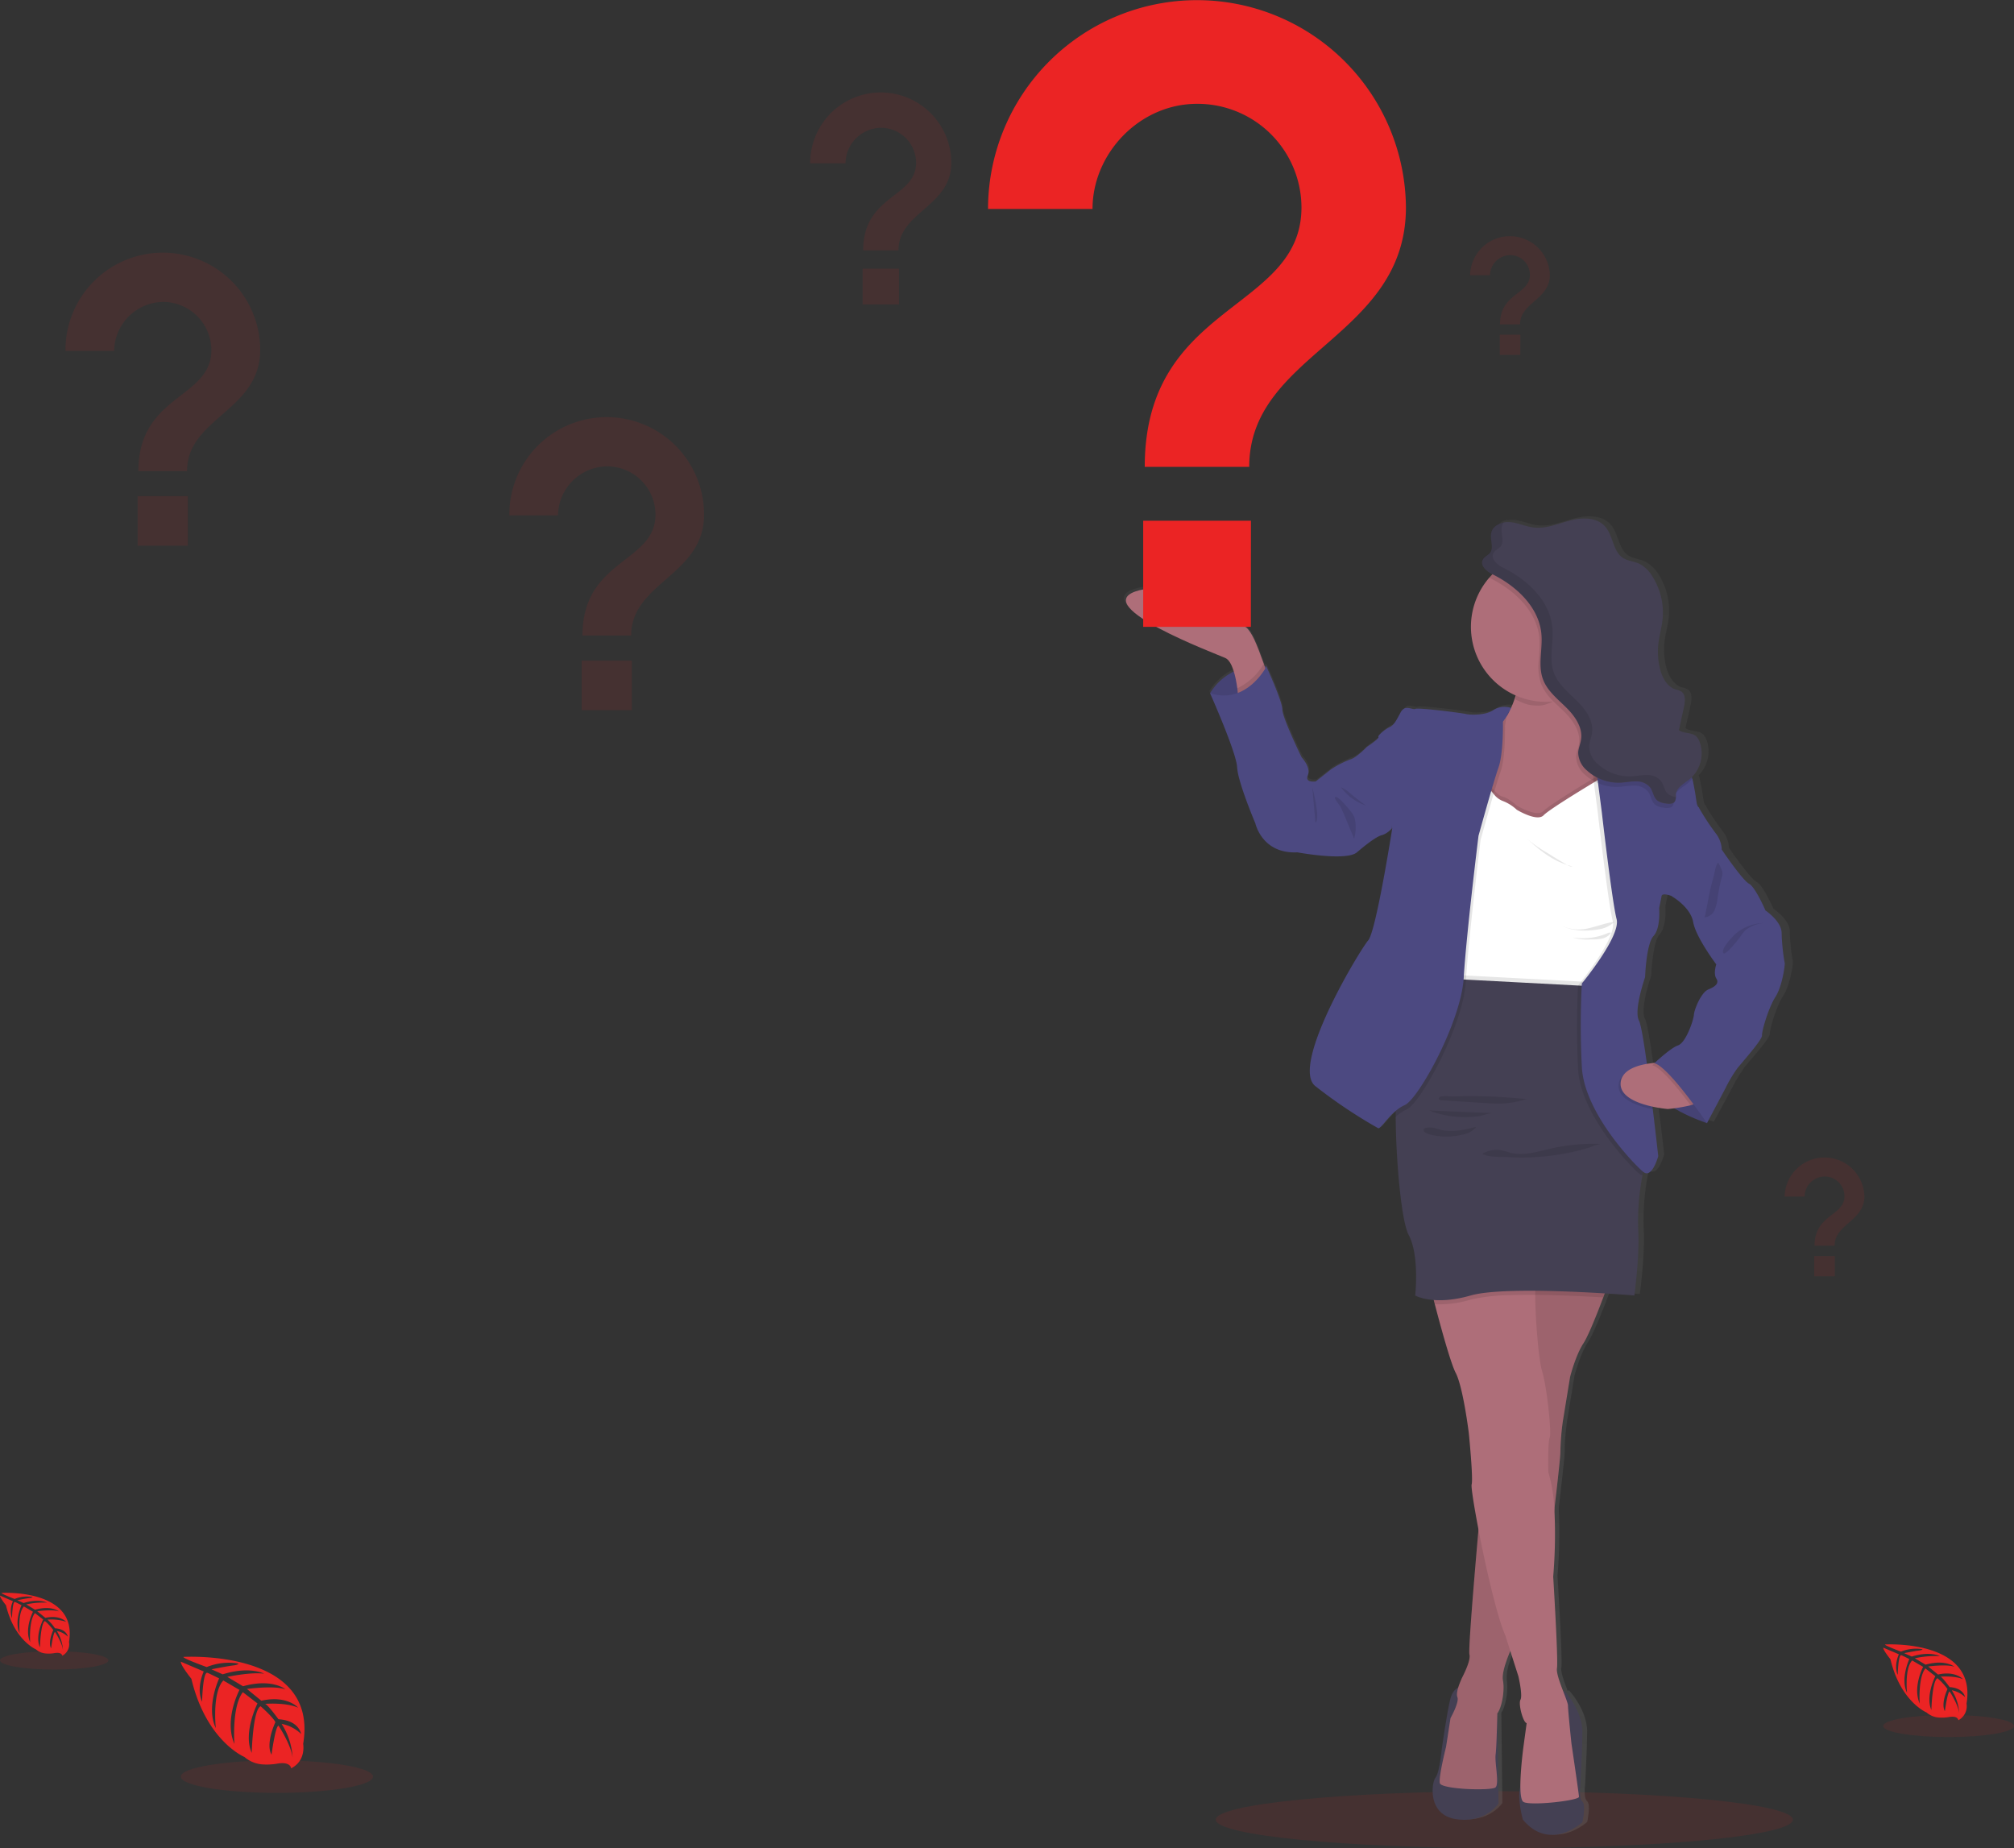 <svg xmlns="http://www.w3.org/2000/svg" xmlns:xlink="http://www.w3.org/1999/xlink" width="530.609" height="486.921" viewBox="0 0 530.609 486.921">
  <rect x="0" y="0" width="530.609" height="486.921" fill="#333333" stroke="none"/>
  <defs>
    <linearGradient id="linear-gradient" x1="0.5" y1="1" x2="0.5" gradientUnits="objectBoundingBox">
      <stop offset="0" stop-color="gray" stop-opacity="0.251"/>
      <stop offset="0.54" stop-color="gray" stop-opacity="0.122"/>
      <stop offset="1" stop-color="gray" stop-opacity="0.102"/>
    </linearGradient>
  </defs>
  <g id="hiw-big" transform="translate(0 -133.35)">
    <ellipse id="Ellipse_129" data-name="Ellipse 129" cx="76.024" cy="7.494" rx="76.024" ry="7.494" transform="translate(320.304 605.283)" fill="#eb2424" opacity="0.1"/>
    <path id="Path_772" data-name="Path 772" d="M341.823,800.4s35.774-2.157,31.556,22.913c0,0,.838,4.448-3.18,6.442,0,0-.059-1.861-3.669-1.23a16.159,16.159,0,0,1-3.884.193,8.1,8.1,0,0,1-4.752-1.964h0s-10.059-4.151-13.966-20.593c0,0-2.9-3.58-2.78-4.507l6.034,2.58s-2.061,4.359-.437,7.976c0,0,.193-7.813,1.357-7.635.23.037,3.136,1.483,3.136,1.483s-3.551,7.583-.875,13.1c0,0-1.016-9.347,1.979-12.55l4.255,2.483s-4.151,7.835-1.334,14.225c0,0-.741-9.807,2.224-13.625l3.855,2.965s-3.9,7.724-1.52,13.031c0,0,.3-11.423,2.35-12.283,0,0,3.373,2.965,3.884,4.2,0,0-2.669,5.6-1.016,8.562,0,0,1.016-7.605,1.853-7.642,0,0,3.35,5.04,3.706,8.495a18.343,18.343,0,0,0-2.9-8.977,10.119,10.119,0,0,1,5.144,2.661s-.526-3.566-5.967-3.877c0,0-2.772-3.818-3.521-4.055,0,0,5.419-.452,8.7,1.008,0,0-2.891-3.365-9.7-1.838l-3.8-3.1s7.138-.978,10.155.1c0,0-3.477-2.965-11.178-.808l-4.136-2.476s6.078-1.312,9.7-.838c0,0-3.825-2.061-10.919.17l-2.965-1.327s4.448-.875,5.76-1.015,1.371-.5,1.371-.5a15.433,15.433,0,0,0-8.369.927S341.712,800.834,341.823,800.4Z" transform="translate(-293.506 -230.509)" fill="#eb2424"/>
    <ellipse id="Ellipse_130" data-name="Ellipse 130" cx="25.322" cy="4.277" rx="25.322" ry="4.277" transform="translate(47.635 597.158)" fill="#eb2424" opacity="0.1"/>
    <path id="Path_773" data-name="Path 773" d="M277.272,777.661s20.17-1.216,17.79,12.92a3.432,3.432,0,0,1-1.786,3.632s-.037-1.045-2.068-.689a8.99,8.99,0,0,1-2.187.1,4.491,4.491,0,0,1-2.683-1.1h0s-5.663-2.35-7.887-11.616c0,0-1.631-2.024-1.572-2.542l3.41,1.483a6.125,6.125,0,0,0-.252,4.5s.111-4.411.741-4.307c.133,0,1.772.852,1.772.852s-2,4.277-.489,7.413c0,0-.578-5.27,1.112-7.079l2.394,1.4s-2.335,4.448-.741,8.02c0,0-.408-5.53,1.253-7.679l2.172,1.69s-2.224,4.351-.853,7.346c0,0,.171-6.442,1.327-6.923a13.2,13.2,0,0,1,2.187,2.365s-1.483,3.158-.571,4.826c0,0,.571-4.284,1.045-4.307,0,0,1.89,2.839,2.083,4.789a10.378,10.378,0,0,0-1.631-5.063,5.657,5.657,0,0,1,2.9,1.483s-.289-2.009-3.365-2.187a13.1,13.1,0,0,0-1.979-2.283,12.394,12.394,0,0,1,4.907.563s-1.631-1.9-5.471-1.038l-2.142-1.749s4.025-.548,5.73.06c0,0-1.964-1.675-6.308-.452l-2.328-1.4a21.182,21.182,0,0,1,5.463-.467s-2.15-1.164-6.153.1l-1.668-.741s2.513-.5,3.247-.571.778-.282.778-.282a8.74,8.74,0,0,0-4.722.526S277.213,777.906,277.272,777.661Z" transform="translate(-276.878 -224.63)" fill="#eb2424"/>
    <ellipse id="Ellipse_131" data-name="Ellipse 131" cx="14.277" cy="2.417" rx="14.277" ry="2.417" transform="translate(0.009 568.39)" fill="#eb2424" opacity="0.1"/>
    <path id="Path_774" data-name="Path 774" d="M946.664,795.989s24.351-1.482,21.5,15.567A4.181,4.181,0,0,1,966,815.944s-.044-1.268-2.5-.838a10.98,10.98,0,0,1-2.646.126,5.449,5.449,0,0,1-3.232-1.334h0s-6.849-2.824-9.511-14.017c0,0-1.972-2.439-1.89-3.061l4.107,1.749s-1.4,2.965-.3,5.434c0,0,.133-5.322.919-5.189.163,0,2.135,1.023,2.135,1.023s-2.417,5.189-.593,8.9c0,0-.689-6.36,1.349-8.54l2.891,1.683s-2.824,5.337-.9,9.688c0,0-.5-6.671,1.482-9.273l2.624,2.046s-2.654,5.256-1.038,8.9c0,0,.215-7.768,1.609-8.362a15.987,15.987,0,0,1,2.639,2.854s-1.816,3.817-.689,5.834c0,0,.689-5.189,1.26-5.189,0,0,2.283,3.432,2.521,5.782a12.462,12.462,0,0,0-1.965-6.108,6.886,6.886,0,0,1,3.5,1.809s-.356-2.424-4.07-2.639c0,0-1.883-2.6-2.387-2.758,0,0,3.706-.311,5.93.682,0,0-1.972-2.283-6.6-1.245l-2.587-2.113s4.855-.667,6.916.067c0,0-2.372-2.024-7.613-.549l-2.817-1.683a25.656,25.656,0,0,1,6.6-.571s-2.6-1.4-7.413.119l-2.016-.9s3.032-.6,3.921-.689.934-.341.934-.341a10.525,10.525,0,0,0-5.693.63S946.59,796.27,946.664,795.989Z" transform="translate(-450.057 -229.371)" fill="#eb2424"/>
    <ellipse id="Ellipse_132" data-name="Ellipse 132" cx="17.234" cy="2.913" rx="17.234" ry="2.913" transform="translate(496.14 585.179)" fill="#eb2424" opacity="0.1"/>
    <path id="Path_775" data-name="Path 775" d="M852.572,512.3a52.858,52.858,0,0,1-.808-7.9c0-3.18-4.322-6-4.322-6s-2.669-6.175-4.448-7.087-7.272-8.992-7.272-8.992a7.347,7.347,0,0,0-1.653-4.359,62.653,62.653,0,0,1-4.5-6.79h0c-.741-.9-.371-1.542-1.482-6.812-.059-.274-.126-.541-.208-.793a1.038,1.038,0,0,0-.119-.341,8.9,8.9,0,0,0,2.1-9.214,3.705,3.705,0,0,0-1.052-1.631c-1.253-1.023-3.254-.6-4.544-1.572l1.371-6.064c.326-1.483.5-3.358-.8-4.159a6.73,6.73,0,0,0-1.527-.511c-2.224-.741-3.514-3.091-4.092-5.352a18.34,18.34,0,0,1-.445-6.671c.252-2.15.882-4.24,1.112-6.4a17.568,17.568,0,0,0-2.72-11.371,8.756,8.756,0,0,0-3.6-3.395c-1.371-.615-2.965-.741-4.247-1.483-2.757-1.757-2.617-5.93-4.818-8.324s-6.1-2.387-9.31-1.564-6.4,2.224-9.7,1.875c-2.12-.237-4.107-1.2-6.234-1.423a6.568,6.568,0,0,0-1.824.082v-.067a3.955,3.955,0,0,0-3.388,2.646,4.047,4.047,0,0,0-.1,1.082c0,.867.208,1.772.222,2.6a2.476,2.476,0,0,1-.6,1.831c-.422.452-1.045.689-1.482,1.156a1.853,1.853,0,0,0-.541,1.364c0,1.319,1.646,2.483,2.75,3.017h.044c-.3.3-.593.608-.867.927a19.525,19.525,0,0,0-4.907,12.965A19.792,19.792,0,0,0,780.6,441.645l-.156.482a27.667,27.667,0,0,1-1.09,2.8,5.552,5.552,0,0,0-4.655.519c-2.12,1.483-6.264,1.364-7.368,1.09s-12.6-1.727-13.528-1.364-2.758-1.268-3.951.912-1.749,3.358-2.965,3.906-3.313,2.268-3.032,2.632-3.039,2.543-3.039,2.543-2.854,2.965-4.507,3.358a26.467,26.467,0,0,0-5.152,2.639l-4.055,3.173s-3.032.46-2.113-1.631-1.66-4.722-1.66-4.722-5.152-10.444-5.152-12.6-4.233-11.356-4.233-11.356l-.519-.052-.237-.675c-.778-2.187-1.786-4.87-2.557-6.442-1.482-3-2.394-3.313-2.394-3.313s-17.85-13.4-29.443-9.318,21.163,16.256,24.106,17.531c1.03.445,1.772,1.883,2.291,3.565a15.256,15.256,0,0,0-6.338,5.7s7.087,15.707,7.272,19.614S711,475.462,711,475.462s1.749,8.087,11.223,7.628c0,0,13.069,2.4,15.923,0s5.426-4.285,6.812-4.559a5.374,5.374,0,0,0,2.572-1.816s-4.322,27.242-6.442,29.606-20.852,32.949-14.129,38.42A134.312,134.312,0,0,0,743.8,555.86c.571.282,2.283-2.572,4.729-4.6v1.579c.045,10.882,1.482,27.427,3.469,31.133,2.965,5.448,1.749,15.982,1.749,15.982a12.6,12.6,0,0,0,4.974,1.193c.089.356.193.741.289,1.112,1.623,6.13,4.255,15.611,5.6,18.132,2.024,3.817,3.491,15.9,3.491,15.9s1.2,11.86.741,13.528c-.178.63.6,5.567,1.824,11.86h0c-.741,8.517-2.15,24.936-2.387,30.874h0v.43a1.8,1.8,0,0,1,0,.2v.363h0a5.55,5.55,0,0,0,.044,1.119,3.632,3.632,0,0,1-.126,1.69,29.516,29.516,0,0,1-1.994,4.759,22.687,22.687,0,0,0-.889,2.3,4.153,4.153,0,0,0-2.15,3.054c-.919,3.543-2.3,13.343-2.3,13.343s-.556,6-1.653,7.361-2.224,9.9,5.611,10.985,11.223-4.151,11.223-4.151l-.274-23.78v-.044a3.61,3.61,0,0,0,.408-.645v-.059c.052-.111.111-.23.163-.363l.067-.178.118-.289a.428.428,0,0,1,0-.1,15.717,15.717,0,0,0,.667-7.079v-1a2.824,2.824,0,0,1,.044-.489v-.089l.044-.289v-.126a.547.547,0,0,1,.059-.3.327.327,0,0,1,0-.074c.074-.341.163-.741.259-1.067v-.082l.111-.356h0c.111-.378.237-.741.371-1.142v-.074a1.038,1.038,0,0,1,.126-.348v-.044c.133-.363.274-.741.408-1.053l.037-.1.119-.3.037-.089.282-.66h0l2.172,6.708s1.2,5,.556,6.175.741,6.086,1.653,6.175l-.852,6.175a94.43,94.43,0,0,0-.823,10.267c-.059.393-.119.741-.163.978-.593,3.165.83,8.073.83,8.073,7.264,8.591,15.922.667,15.922.667s1.008-4.544,0-5.448-.556-4.181-.556-4.181.46-8.087.549-13.988-4.826-11.119-4.826-11.119l-.274.245c-.9-2.313-1.92-5.011-1.7-6.219.371-2.09-1.016-24.158-1.016-24.158a130.913,130.913,0,0,0,.326-17.79h0c.119-1,.23-1.987.341-2.965.556-4.744,1.008-8.8,1.186-10.926h0v-.252c.044-.571.067-.979.059-1.171,0-.741,0-1.586.074-2.513.17-2.55.571-5.389.571-5.389l1.927-11.719s1.483-5.722,3.6-8.9l.252-.4h0c.082-.141.163-.3.252-.46l.037-.067c.081-.156.17-.319.252-.489l.037-.067c.3-.586.615-1.26.949-2,0-.059.052-.111.074-.171l.252-.563a.579.579,0,0,1,.1-.222c.037-.074.156-.378.237-.563a2.182,2.182,0,0,0,.1-.23c.1-.222.2-.452.3-.689l.141-.341c.067-.17.141-.341.215-.511L802,605.3c.052-.111.1-.222.141-.334l.2-.512c0-.074.067-.156.1-.23.526-1.312,1.03-2.609,1.482-3.788h0c.141-.371.282-.741.408-1.067,4.714.289,7.917.548,7.917.548s1.482-10.622,1.008-17.613a65.444,65.444,0,0,1,1.164-14.084c.067-.363.126-.689.185-.986l.126.1c2.305,1.816,3.958-4.181,3.958-4.181s-.623-5.6-1.483-12.379l-.089-.675a34.85,34.85,0,0,0,4.025.615s.741-.067,1.757-.193a48.627,48.627,0,0,0,8.851,4l4.9-9.043a36.8,36.8,0,0,1,3.225-5.359c1.483-1.816,6.716-7.628,6.627-8.717s1.749-7.361,3.588-10.178S852.661,512.748,852.572,512.3Zm-20.429,6.9c-1.935.815-3.773,5.359-3.862,6.723s-2.12,7.353-4.233,8.08c-1.95.667-5.671,4.092-6.264,4.64-.608.052-1.3.133-2.016.252-.808-5.73-1.609-10.474-2.12-11.43-1.483-2.728,1.623-11.445,1.623-11.445s.3-8.806,2.224-10.9,1.483-7.361,1.483-7.361.46-2.179.645-3.173,2.735,0,2.758,0h0s4.966,2.72,5.708,6.8,6.167,11.171,6.167,11.171-.83,2.454,0,3.706S834.078,518.381,832.143,519.2Z" transform="translate(-380.227 -125.635)" fill="url(#linear-gradient)"/>
    <path id="Path_776" data-name="Path 776" d="M707,455.338a14.825,14.825,0,0,1,14.826-6.983v10.608h-6.442l-5.041-1.275Z" transform="translate(-388.164 -139.395)" fill="#4c4981"/>
    <path id="Path_777" data-name="Path 777" d="M707,455.338a14.825,14.825,0,0,1,14.826-6.983v10.608h-6.442l-5.041-1.275Z" transform="translate(-388.164 -139.395)" opacity="0.1"/>
    <path id="Path_778" data-name="Path 778" d="M714.558,444.051l-7.894,5.53s-.067-1.1-.267-2.617c-.393-2.861-1.275-7.153-3.18-7.983-2.9-1.275-35.166-13.417-23.721-17.5s29.006,9.3,29.006,9.3.9.311,2.35,3.3c.741,1.571,1.757,4.247,2.52,6.434C714.076,442.487,714.558,444.051,714.558,444.051Z" transform="translate(-380.415 -132.281)" fill="#ae6e79"/>
    <path id="Path_779" data-name="Path 779" d="M713.937,431.933l.9-.422,2.52,2.876-2.061,4.4-3.514-1.408.815-3.514Z" transform="translate(-316.727 -111.645)" fill="#4c4981"/>
    <path id="Path_780" data-name="Path 780" d="M793.885,811s-2.268-.267-3.173,3.269-2.268,13.343-2.268,13.343-.541,5.982-1.631,7.346-2.172,9.881,5.53,10.963,11.06-4.144,11.06-4.144L803.128,818Z" transform="translate(-408.616 -233.261)" fill="#444053"/>
    <path id="Path_781" data-name="Path 781" d="M828.733,812.44s4.848,5.189,4.759,11.075-.549,13.958-.549,13.958-.445,3.269.549,4.173,0,5.441,0,5.441-8.525,7.909-15.685-.667c0,0-1.394-4.9-.815-8.058s2.194-17.353,2.194-17.353Z" transform="translate(-416.586 -233.636)" fill="#444053"/>
    <path id="Path_782" data-name="Path 782" d="M833.424,664.469s-4.892,13.684-6.983,16.857-3.528,8.9-3.528,8.9l-1.905,11.69a65.255,65.255,0,0,0-.638,7.887c.089,2.632-4.714,40.97-4.714,40.97l-7.613,9.7s-3.35,6.8-2.81,9.636-.363,7.346-1.482,8.7c0,0-.178,8.9-.452,10.874s1,7.62,0,8.613-14.321.549-14.684-1.09,1.631-9.518,1.631-9.518l1.179-7.613s2.357-4.166,1.816-5.53.993-4.529,1.082-4.8,2.543-4.714,2.09-6.434,2.854-38.294,2.854-38.294L808.6,659.48Z" transform="translate(-409.269 -194.06)" fill="#ae6e79"/>
    <path id="Path_783" data-name="Path 783" d="M833.424,664.474s-.741,2.061-1.757,4.766c-1.616,4.27-3.943,10.148-5.226,12.09-2.083,3.173-3.536,8.9-3.536,8.9L821,701.923a65.737,65.737,0,0,0-.63,7.887c0,1.038-.7,7.657-1.586,15.285-1.371,11.66-3.128,25.685-3.128,25.685l-7.613,9.7s-.385.741-.867,1.913c-.956,2.224-2.305,5.834-1.942,7.694.541,2.809-.363,7.339-1.482,8.7,0,0-.185,8.9-.452,10.874s1,7.613,0,8.613-14.321.549-14.684-1.082,1.631-9.518,1.631-9.518l1.179-7.62s2.357-4.166,1.809-5.53,1-4.529,1.09-4.8,2.543-4.714,2.09-6.434c-.348-1.312,1.482-22.787,2.335-32.972.289-3.2.474-5.285.474-5.285l8.028-56.381.652-4.544.652-4.611Z" transform="translate(-409.269 -194.065)" opacity="0.1"/>
    <path id="Path_784" data-name="Path 784" d="M824.341,802.368c.082,1-12.787,2.453-14.625,1.364s0-14.6,0-14.6l.838-6.16c-.9-.1-2.261-4.989-1.631-6.167s-.541-6.16-.541-6.16l-2.135-6.671-1.3-4.084c-2.12-4.677-5.189-18.02-7.094-27.983-1.2-6.256-1.964-11.186-1.794-11.816.452-1.631-.741-13.506-.741-13.506s-1.483-12.06-3.44-15.863c-1.327-2.52-3.914-11.986-5.515-18.094-.815-3.136-1.379-5.389-1.379-5.389s13.7-1.149,22.008-1.549c3.818-.185,6.5-.208,6.19.1s-.393,1.972-.378,4.373c.037,6.219.9,17.16,1.824,20.1,1.268,4.077,2.535,16.308,1.994,17.494s-.363,9.066-.363,9.066a40.763,40.763,0,0,1,1.6,9.837,132.956,132.956,0,0,1-.311,17.709s1.357,22.03.993,24.114,2.9,8.613,2.9,9.881.9,9.881.9,9.881S824.282,801.375,824.341,802.368Z" transform="translate(-408.34 -195.632)" fill="#ae6e79"/>
    <path id="Path_785" data-name="Path 785" d="M835.865,479.526l-1.557,1.683-1.016,1.1-5.93,6.375-15.322,1.727-8.154-2.179-2.016-.541s0-4.092.363-9c.519-6.293,1.757-13.936,4.715-16.019a11.777,11.777,0,0,0,3.447-4.366,24.582,24.582,0,0,0,1.483-3.662c.059-.163.1-.319.156-.482a40.942,40.942,0,0,0,1.438-6.723s1.957-1.082,4.678-2.342c7.094-3.313,19.347-7.887,15.085,2.342a40.017,40.017,0,0,0-1.6,4.6c-.067.23-.126.46-.178.682-1.423,5.693-.482,9.147.578,11.052h0a6.939,6.939,0,0,0,.615.941,4.946,4.946,0,0,0,1.031,1.045l1.764,11.2.148.926Z" transform="translate(-412.71 -137.572)" fill="#ae6e79"/>
    <path id="Path_786" data-name="Path 786" d="M836.736,448.176c-.808,1.942.393-1.586,0,0-3.232,2.3-10.845,8.843-15.122,8.843-2.891,0-3.758-.526-6.234-1.646a40.439,40.439,0,0,0,1.594-7.2S842.629,434.033,836.736,448.176Z" transform="translate(-416.206 -137.762)" opacity="0.1"/>
    <path id="Path_787" data-name="Path 787" d="M839.2,427.4a19.777,19.777,0,0,1-17.694,19.651c-.682.067-1.371.111-2.068.111A19.762,19.762,0,1,1,839.2,427.4Z" transform="translate(-412.143 -128.901)" fill="#ae6e79"/>
    <path id="Path_788" data-name="Path 788" d="M839.714,535.419l-2.817,7.346s-2.291.1-5.863.208c-12.061.385-38.635.875-39.821-2.224a7.881,7.881,0,0,1-.415-2.439c-.156-4.722,2.046-11.972,2.046-11.972s1.268-14.507,1.268-15.137-1.09-10.793-1.09-10.793l2.179-8.154,6.071-4.262s2.72,4.173,4.351,4.529,3.81,2.365,3.81,2.365,5.345,3.261,7.072,1.445,15.137-9.792,15.137-9.792l7.072,7.8Z" transform="translate(-409.843 -149.315)" opacity="0.1"/>
    <path id="Path_789" data-name="Path 789" d="M839.721,536.939l-2.817,7.339s-2.29.1-5.863.215h-.348c-1.542.052-3.306.1-5.189.141-9.585.222-22.787.282-29.688-.741-2.595-.371-4.292-.9-4.574-1.631a6.544,6.544,0,0,1-.326-1.349c-.044-.341-.074-.741-.089-1.09-.156-4.722,2.046-11.971,2.046-11.971s1.267-14.507,1.267-15.137-1.089-10.793-1.089-10.793l2.179-8.154,4.173-2.921,1.9-1.334a28.445,28.445,0,0,0,2.083,2.743,5.544,5.544,0,0,0,2.268,1.786,11.344,11.344,0,0,1,3.81,2.365s5.344,3.262,7.072,1.445c1.312-1.386,9.466-6.375,13.232-8.651,1.156-.7,1.905-1.142,1.905-1.142l.949,1.053,6.123,6.746Z" transform="translate(-409.851 -149.708)" fill="#fff"/>
    <path id="Path_790" data-name="Path 790" d="M724.8,450.966l-7.895,5.53s-.067-1.1-.267-2.617a15.98,15.98,0,0,0,6.953-6.449C724.32,449.4,724.8,450.966,724.8,450.966Z" transform="translate(-390.658 -139.196)" opacity="0.1"/>
    <path id="Path_791" data-name="Path 791" d="M750.03,469.988l-1.72-.46s-2.817,2.965-4.448,3.358a25.955,25.955,0,0,0-5.07,2.624l-4,3.173s-2.965.46-2.083-1.631-1.631-4.714-1.631-4.714-5.078-10.422-5.078-12.6-4.2-11.327-4.2-11.327-5.263,10.244-14.87,6.983c0,0,6.983,15.678,7.161,19.577s4.8,14.773,4.8,14.773,1.727,8.072,11.06,7.62c0,0,12.876,2.394,15.685,0s5.345-4.277,6.672-4.551A5.5,5.5,0,0,0,754.856,491V480.225Z" transform="translate(-388.149 -139.449)" fill="#4c4981"/>
    <path id="Path_792" data-name="Path 792" d="M743.3,491.33s2.268,8.436.815,9.34Z" transform="translate(-397.556 -150.554)" opacity="0.1"/>
    <path id="Path_793" data-name="Path 793" d="M831.036,562.513c-12.06.385-38.635.867-39.821-2.224a7.882,7.882,0,0,1-.415-2.439l39.4,2.076Z" transform="translate(-409.846 -167.765)" opacity="0.1"/>
    <path id="Path_794" data-name="Path 794" d="M832.5,664.469s-.741,2.061-1.757,4.766c-5-.3-11.63-.623-17.924-.667-2.224,0-4.4,0-6.464.074a48.693,48.693,0,0,0-10.563,1.171,28.019,28.019,0,0,1-9.414,1.216c-.815-3.136-1.379-5.389-1.379-5.389s13.7-1.149,22.008-1.549l.652-4.611Z" transform="translate(-408.345 -194.06)" opacity="0.1"/>
    <path id="Path_795" data-name="Path 795" d="M839.985,605.339l-1.542,3.262s-.215.971-.489,2.513a64.252,64.252,0,0,0-1.141,14.084c.452,6.983-1,17.583-1,17.583s-33.357-2.809-43.142,0-14.6,0-14.6,0,1.186-10.511-1.72-15.952c-1.979-3.706-3.373-20.252-3.417-31.133,0-5.018.252-8.821.882-9.592,1.994-2.446,10.511-26.923,10.511-26.923l1.942.1,5.189.274,29.5,1.557,4.633.245.489,1.482Z" transform="translate(-405.222 -168.109)" fill="#444053"/>
    <path id="Path_796" data-name="Path 796" d="M878.445,602.263l.274,2.906s-14.61-4.759-13.869-10.607,0-5.189,0-5.189l11.742.993Z" transform="translate(-428.998 -175.915)" fill="#4c4981"/>
    <path id="Path_797" data-name="Path 797" d="M878.445,602.263l.274,2.906s-14.61-4.759-13.869-10.607,0-5.189,0-5.189l11.742.993Z" transform="translate(-428.998 -175.915)" opacity="0.1"/>
    <path id="Path_798" data-name="Path 798" d="M755.677,493.667a13.015,13.015,0,0,0,5.144,2.676,3.35,3.35,0,0,1-1.483-.741c-1.045-.741-2.039-1.549-3.047-2.335a9.56,9.56,0,0,0-2.832-1.957A15.619,15.619,0,0,0,755.677,493.667Z" transform="translate(-400.185 -150.549)" opacity="0.1"/>
    <path id="Path_799" data-name="Path 799" d="M755.346,498.376a6.544,6.544,0,0,1,1.127,1.786,10.8,10.8,0,0,1-.081,5.611l-2.342-5.649c-.408-.964-.815-1.927-1.3-2.846-.215-.393-1.564-2.031-1.408-2.372C751.751,493.943,754.909,497.835,755.346,498.376Z" transform="translate(-399.632 -151.44)" opacity="0.1"/>
    <path id="Path_800" data-name="Path 800" d="M841.645,541.144a7.547,7.547,0,0,0,4.262-1.994c-2.409.3-4.692,1.253-7.064,1.749a10.5,10.5,0,0,1-6.583-.608C834.988,541.626,838.739,541.67,841.645,541.144Z" transform="translate(-420.573 -162.927)" opacity="0.1"/>
    <path id="Path_801" data-name="Path 801" d="M831.606,516.948a1.654,1.654,0,0,1-1.223-.3q-2.713-1.557-5.352-3.247a35.549,35.549,0,0,1-5.241-3.617C823.385,513.027,826.736,515.77,831.606,516.948Z" transform="translate(-417.346 -155.328)" opacity="0.1"/>
    <path id="Path_802" data-name="Path 802" d="M840.79,544.765a11.286,11.286,0,0,0,2.831-.23,3.8,3.8,0,0,0,2.328-1.527,1.334,1.334,0,0,0-.986.156,16.634,16.634,0,0,1-9.1,1.09A13.148,13.148,0,0,0,840.79,544.765Z" transform="translate(-421.504 -163.916)" opacity="0.1"/>
    <path id="Path_803" data-name="Path 803" d="M811.3,601.9a29.735,29.735,0,0,1-5.789,1.134,34.978,34.978,0,0,1-4.581-.089l-7.413-.467-3.706-.237c-.437,0-2.224,0-1.342-.882.445-.43,2.921-.156,3.558-.178q1.846-.059,3.706-.067c2.454,0,4.915,0,7.368.148C805.848,601.392,808.554,601.6,811.3,601.9Z" transform="translate(-409.179 -178.958)" opacity="0.1"/>
    <path id="Path_804" data-name="Path 804" d="M801.833,606.879c-1.26-.052-2.884.7-4.181.86a27.8,27.8,0,0,1-4.374.17,24.388,24.388,0,0,1-8.428-1.72C790.506,606.479,796.177,606.65,801.833,606.879Z" transform="translate(-408.307 -180.272)" opacity="0.1"/>
    <path id="Path_805" data-name="Path 805" d="M785.439,612.277a12.1,12.1,0,0,1,1.616.445c3.128.889,6.456.1,9.636-.682a5.655,5.655,0,0,1-3.654,2.031,16.949,16.949,0,0,1-7.116.259c-.741-.148-2.6-.415-2.965-1.186C782.348,612.01,784.742,612.166,785.439,612.277Z" transform="translate(-407.791 -181.786)" opacity="0.1"/>
    <path id="Path_806" data-name="Path 806" d="M808.373,619.681a24.185,24.185,0,0,1,2.772.741c3.521.875,7.176-.326,10.711-1.134a49.861,49.861,0,0,1,12.965-1.2,12.835,12.835,0,0,0-2.78.912c-1,.3-2.016.586-3.032.838-1.994.489-4.018.889-6.056,1.178a62.254,62.254,0,0,1-12.431.541c-1.9-.1-5.189.089-6.812-.867A7.51,7.51,0,0,1,808.373,619.681Z" transform="translate(-413.186 -183.341)" opacity="0.1"/>
    <path id="Path_807" data-name="Path 807" d="M801.736,467.958s.178,8.347-1.179,12.157c-.43,1.186-1.1,3.373-1.823,5.826-.793,2.72-1.661,5.767-2.328,8.154s-1.112,3.988-1.112,3.988-3.061,24.936-3.855,36.819a2.9,2.9,0,0,1-.045.623c-.044.667-.119,1.364-.23,2.083-1.764,11.8-11.942,30-15.359,31.452a10.171,10.171,0,0,0-2.876,1.979c0-5.018.252-8.821.882-9.592,1.994-2.446,10.511-26.923,10.511-26.923l1.942.1c-.044-.341-.074-.741-.089-1.09-.156-4.722,2.046-11.972,2.046-11.972s1.268-14.507,1.268-15.137-1.09-10.793-1.09-10.793l2.179-8.154,4.173-2.921c.519-6.293,1.757-13.936,4.714-16.019a11.781,11.781,0,0,0,3.447-4.366c.586.082-.482-.437-.482-.437Z" transform="translate(-405.222 -143.416)" opacity="0.1"/>
    <path id="Path_808" data-name="Path 808" d="M795.43,463.019a5.4,5.4,0,0,0-4.588.519c-2.09,1.482-6.167,1.356-7.257,1.09s-12.416-1.727-13.343-1.364-2.72-1.268-3.9.912-1.72,3.351-2.9,3.892-3.269,2.268-2.965,2.632-2.965,2.535-2.965,2.535l6.612,21.5s-4.262,27.19-6.345,29.547-20.578,32.9-13.958,38.346a131.743,131.743,0,0,0,16.59,11.119c.741.363,3.351-4.529,6.975-6.071s14.87-21.942,15.567-33.542,3.9-37.434,3.9-37.434,3.9-14.143,5.256-17.953,1.179-12.157,1.179-12.157Z" transform="translate(-397.323 -143.154)" fill="#4c4981"/>
    <path id="Path_809" data-name="Path 809" d="M856.661,582.9l-1.542,3.262s-.215.971-.489,2.513a1.387,1.387,0,0,1-.741-.334c-2.268-1.816-15.567-15.5-16.226-27.649-.467-8.962-.245-16.686-.1-20.125.045-1.082.089-1.735.089-1.875h0s10.333-12.513,9.155-16.945-3.9-28.168-3.9-28.168l-.4-3.113-.689-5.263-1.646-12.735,1.7.4a4.948,4.948,0,0,0,1.03,1.045l1.764,11.2,6.123,6.746,1,41.066-2.817,7.339s-2.291.1-5.864.215h-.348Z" transform="translate(-421.898 -145.674)" opacity="0.1"/>
    <path id="Path_810" data-name="Path 810" d="M862.715,514.926s-2.535-1-2.713,0-.637,3.165-.637,3.165.452,5.263-1.483,7.346-2.224,10.874-2.224,10.874-3.054,8.7-1.609,11.423c.526.986,1.342,5.93,2.157,11.86.519,3.706,1.03,7.776,1.482,11.5.823,6.76,1.438,12.357,1.438,12.357s-1.638,5.982-3.906,4.166-15.567-15.5-16.219-27.649c-.445-8.532-.267-15.945-.118-19.6.059-1.549.118-2.424.118-2.424s10.333-12.513,9.155-16.953-3.9-28.168-3.9-28.168l-.474-3.669-.511-3.944-.119-.867-1.638-12.6h0c.289.067,10.459,2.365,11.8,3.706s9.636,3.262,9.636,3.262a7.25,7.25,0,0,1,5.145,5.278c.081.252.141.519.2.793,1.09,5.263.741,5.893,1.483,6.8S862.715,514.926,862.715,514.926Z" transform="translate(-422.244 -145.486)" fill="#4c4981"/>
    <path id="Path_811" data-name="Path 811" d="M861.22,601.747c-3.706-.741-9.207-2.453-9.081-6.234.111-3.536,4.366-4.811,7.591-5.263C860.249,593.942,860.76,598.026,861.22,601.747Z" transform="translate(-425.716 -176.148)" opacity="0.1"/>
    <path id="Path_812" data-name="Path 812" d="M872.906,599.584c-.148.319-.741.593-1.586.838a42.758,42.758,0,0,1-6.027.986s-12.6-1-12.424-6.716c.133-4.1,5.826-5.189,9.021-5.434a20.771,20.771,0,0,1,2.128-.089S873.447,598.413,872.906,599.584Z" transform="translate(-425.905 -175.868)" fill="#ae6e79"/>
    <path id="Path_813" data-name="Path 813" d="M875.817,599.584c-.148.319-.741.593-1.586.838-3.284-4.4-7.865-10.037-10.111-10.534l.682-.63a20.77,20.77,0,0,1,2.128-.089S876.358,598.413,875.817,599.584Z" transform="translate(-428.816 -175.868)" opacity="0.1"/>
    <path id="Path_814" data-name="Path 814" d="M872.836,497.69l3.707.549a64.372,64.372,0,0,0,4.448,6.8,7.415,7.415,0,0,1,1.631,4.351s5.441,8.065,7.161,8.969,4.351,7.072,4.351,7.072,4.262,2.809,4.262,5.982a53.314,53.314,0,0,0,.815,7.887c.1.452-.63,6.078-2.446,8.9s-3.632,9.029-3.536,10.141-5.078,6.894-6.523,8.7a36.839,36.839,0,0,0-3.173,5.352l-4.8,9.066s-10.155-14.959-13.869-15.774c0,0,4.166-3.988,6.249-4.714s4.085-6.671,4.173-8.065,1.9-5.893,3.8-6.671,2.906-1.631,2.09-2.906,0-3.706,0-3.706-5.352-7.072-6.078-11.119-5.619-6.8-5.619-6.8l-2.809-6.894Z" transform="translate(-429.008 -152.2)" fill="#4c4981"/>
    <path id="Path_815" data-name="Path 815" d="M892.628,542.372a11.765,11.765,0,0,1,7.316-2.772,8.918,8.918,0,0,0-4.789,1.875,11.294,11.294,0,0,0-1.327,1.69c-.43.615-3.929,5.063-4.448,4.359C888.514,546.494,891.924,542.973,892.628,542.372Z" transform="translate(-435.316 -163.043)" opacity="0.1"/>
    <path id="Path_816" data-name="Path 816" d="M882.73,532.515a3.136,3.136,0,0,0,2.587-1.831,10.27,10.27,0,0,0,.808-3.217,48,48,0,0,1,1.119-5.508,2.55,2.55,0,0,0-.156-2.224,7.516,7.516,0,0,0-.8-1.646c-.667.741-.86,2.469-1.134,3.462-.341,1.23-.652,2.469-.949,3.706C884.049,525.851,882.819,532.515,882.73,532.515Z" transform="translate(-433.631 -157.478)" opacity="0.1"/>
    <path id="Path_817" data-name="Path 817" d="M859.694,467.346a7.633,7.633,0,0,1-1.253,1.29c-1.483,1.179-3.447,2.172-3.632,4.032a4.338,4.338,0,0,1-.222,1.786c-.474.815-1.638.741-2.565.586a4.447,4.447,0,0,1-2.172-.8c-.971-.83-1.06-2.313-1.8-3.358a4.574,4.574,0,0,0-3.706-1.638c-1.386-.044-2.765.267-4.151.326a11.407,11.407,0,0,1-2.661-.178,8.422,8.422,0,0,1-.86-.178,11.049,11.049,0,0,1-1.809-.615,7.918,7.918,0,0,1-.882-.415,11.716,11.716,0,0,1-2.557-1.779,6.358,6.358,0,0,1-2.372-4.811c.067-1.134.578-2.179.741-3.3.556-3.2-1.572-6.227-3.877-8.517-.919-.912-1.9-1.794-2.817-2.72a13.557,13.557,0,0,1-3.313-4.729,14.083,14.083,0,0,1-.593-5.93,40.929,40.929,0,0,0,.17-6.093c-.682-7.205-6.834-12.728-12.987-15.73l-.274-.141a19.755,19.755,0,1,1,26.575,28.909c-.067.23-.126.46-.178.682-1.423,5.693-.482,9.147.578,11.052h0c.289.067,10.459,2.365,11.8,3.706s9.637,3.262,9.637,3.262A7.25,7.25,0,0,1,859.694,467.346Z" transform="translate(-413.805 -128.905)" opacity="0.1"/>
    <path id="Path_818" data-name="Path 818" d="M804.153,406.142c.408-.467,1.023-.7,1.438-1.156,1.282-1.394,0-3.669.467-5.508.5-2.039,3.01-2.928,5.1-2.713s4.047,1.179,6.138,1.416c3.247.363,6.39-1.045,9.555-1.868s6.99-.867,9.169,1.557,2.031,6.553,4.744,8.31c1.253.808,2.832.9,4.188,1.483a8.605,8.605,0,0,1,3.543,3.388,17.744,17.744,0,0,1,2.683,11.349c-.23,2.15-.853,4.24-1.1,6.39a18.608,18.608,0,0,0,.445,6.671c.571,2.224,1.809,4.625,4.025,5.337a6.8,6.8,0,0,1,1.483.511c1.282.8,1.112,2.683.786,4.151l-1.32,6.086c1.268.964,3.24.549,4.448,1.564a3.705,3.705,0,0,1,1.038,1.631,8.9,8.9,0,0,1-2.661,9.74c-1.483,1.179-3.447,2.172-3.632,4.025a4.179,4.179,0,0,1-.222,1.786c-.467.815-1.638.741-2.565.586a4.447,4.447,0,0,1-2.165-.8c-.979-.83-1.06-2.313-1.8-3.358a4.588,4.588,0,0,0-3.706-1.638c-1.393-.045-2.765.267-4.158.334a12.29,12.29,0,0,1-8.74-3.158,6.38,6.38,0,0,1-2.379-4.818c.067-1.127.578-2.179.741-3.3.549-3.195-1.571-6.227-3.877-8.517s-5.011-4.4-6.138-7.45c-1.409-3.773-.045-7.983-.423-11.986-.682-7.213-6.827-12.728-12.987-15.737C804.894,409.744,802.559,407.958,804.153,406.142Z" transform="translate(-413.162 -125.839)" fill="#444053"/>
    <path id="Path_819" data-name="Path 819" d="M852.611,468.731c-.979-.838-1.06-2.313-1.8-3.358a4.6,4.6,0,0,0-3.706-1.646c-1.394-.044-2.772.267-4.158.334a12.253,12.253,0,0,1-8.769-3.165,6.357,6.357,0,0,1-2.372-4.811c.067-1.134.578-2.187.741-3.3.556-3.2-1.571-6.234-3.877-8.525s-5-4.4-6.138-7.45c-1.4-3.766,0-7.976-.415-11.986-.689-7.213-6.834-12.728-12.987-15.737-1.438-.7-3.773-2.491-2.179-4.307.4-.467,1.016-.7,1.431-1.156,1.282-1.386,0-3.669.474-5.5a3.023,3.023,0,0,1,.467-1.016,3.953,3.953,0,0,0-3.343,2.646c-.452,1.838.815,4.114-.467,5.508-.415.452-1.03.689-1.438,1.149-1.594,1.816.741,3.61,2.179,4.307,6.16,3.009,12.305,8.532,12.987,15.737.378,4.01-.986,8.221.423,11.994,1.127,3.039,3.832,5.189,6.138,7.45s4.448,5.315,3.877,8.517a28.408,28.408,0,0,0-.741,3.3,6.365,6.365,0,0,0,2.379,4.811,12.224,12.224,0,0,0,8.762,3.165c1.394-.067,2.765-.371,4.158-.334A4.611,4.611,0,0,1,847.941,467c.741,1.045.823,2.528,1.8,3.358a4.448,4.448,0,0,0,2.165.793c.926.171,2.1.23,2.565-.578a2,2,0,0,0,.207-1.067,4.262,4.262,0,0,1-2.068-.778Z" transform="translate(-413.141 -126.176)" opacity="0.1"/>
    <path id="Path_820" data-name="Path 820" d="M624.575,196.761H596.207V168.808H624.6Zm-.41-42.148H596.617c0-43.44,41.291-40.9,41.291-68.384A27.388,27.388,0,0,0,610.38,58.965c-15.138,0-27.523,13.075-27.523,27.7H555.33a55.051,55.051,0,0,1,110.1-.431c0,34.364-41.287,38.277-41.287,68.384Z" transform="translate(-295.022 101.74)" fill="#eb2424"/>
    <path id="Path_821" data-name="Path 821" d="M367.93,387.093H354.706V374.032H367.93Zm-.2-19.644H354.906c0-20.237,19.236-19.058,19.236-31.874a12.765,12.765,0,0,0-12.824-12.713,13.1,13.1,0,0,0-12.794,12.9H335.7a25.654,25.654,0,1,1,51.307-.2c-.041,16.011-19.276,17.835-19.276,31.86Z" transform="translate(-318.451 -109.965)" fill="#eb2424" opacity="0.1"/>
    <path id="Path_822" data-name="Path 822" d="M502.99,509.513H489.765V496.49H502.99Zm-.193-19.636H489.973c0-20.244,19.236-19.058,19.236-31.875A12.757,12.757,0,0,0,496.385,445.3a13.1,13.1,0,0,0-12.861,12.913H470.7a25.654,25.654,0,1,1,51.307-.2C522.025,474.022,502.8,475.853,502.8,489.877Z" transform="translate(-336.513 -189.084)" fill="#eb2424" opacity="0.1"/>
    <path id="Path_823" data-name="Path 823" d="M588.24,300.217h-9.585V290.8h9.585Zm-.141-14.24h-9.3c0-14.662,13.943-13.81,13.943-23.091a9.251,9.251,0,0,0-9.3-9.207,9.488,9.488,0,0,0-9.3,9.355h-9.3a18.591,18.591,0,1,1,37.182-.148C602.027,274.488,588.1,275.815,588.1,285.977Z" transform="translate(-351.388 -86.658)" fill="#eb2424" opacity="0.1"/>
    <path id="Path_824" data-name="Path 824" d="M812.616,326.734H807.2V321.4h5.419Zm-.082-8.043H807.25c0-8.287,7.88-7.806,7.88-13.054a5.189,5.189,0,0,0-5.248-5.189,5.367,5.367,0,0,0-5.256,5.285H799.37a10.511,10.511,0,0,1,21.015-.081C820.415,312.168,812.535,312.946,812.535,318.691Z" transform="translate(-412.063 -99.876)" fill="#eb2424" opacity="0.1"/>
    <path id="Path_825" data-name="Path 825" d="M924.387,654.2h-5.419v-5.337h5.419Zm-.081-8.043H919.05c0-8.295,7.887-7.806,7.887-13.054a5.226,5.226,0,0,0-5.256-5.189,5.36,5.36,0,0,0-5.256,5.285H911.17a10.511,10.511,0,0,1,21.015-.082c.03,6.545-7.85,7.294-7.85,13.039Z" transform="translate(-440.989 -184.603)" fill="#eb2424" opacity="0.1"/>
  </g>
</svg>
